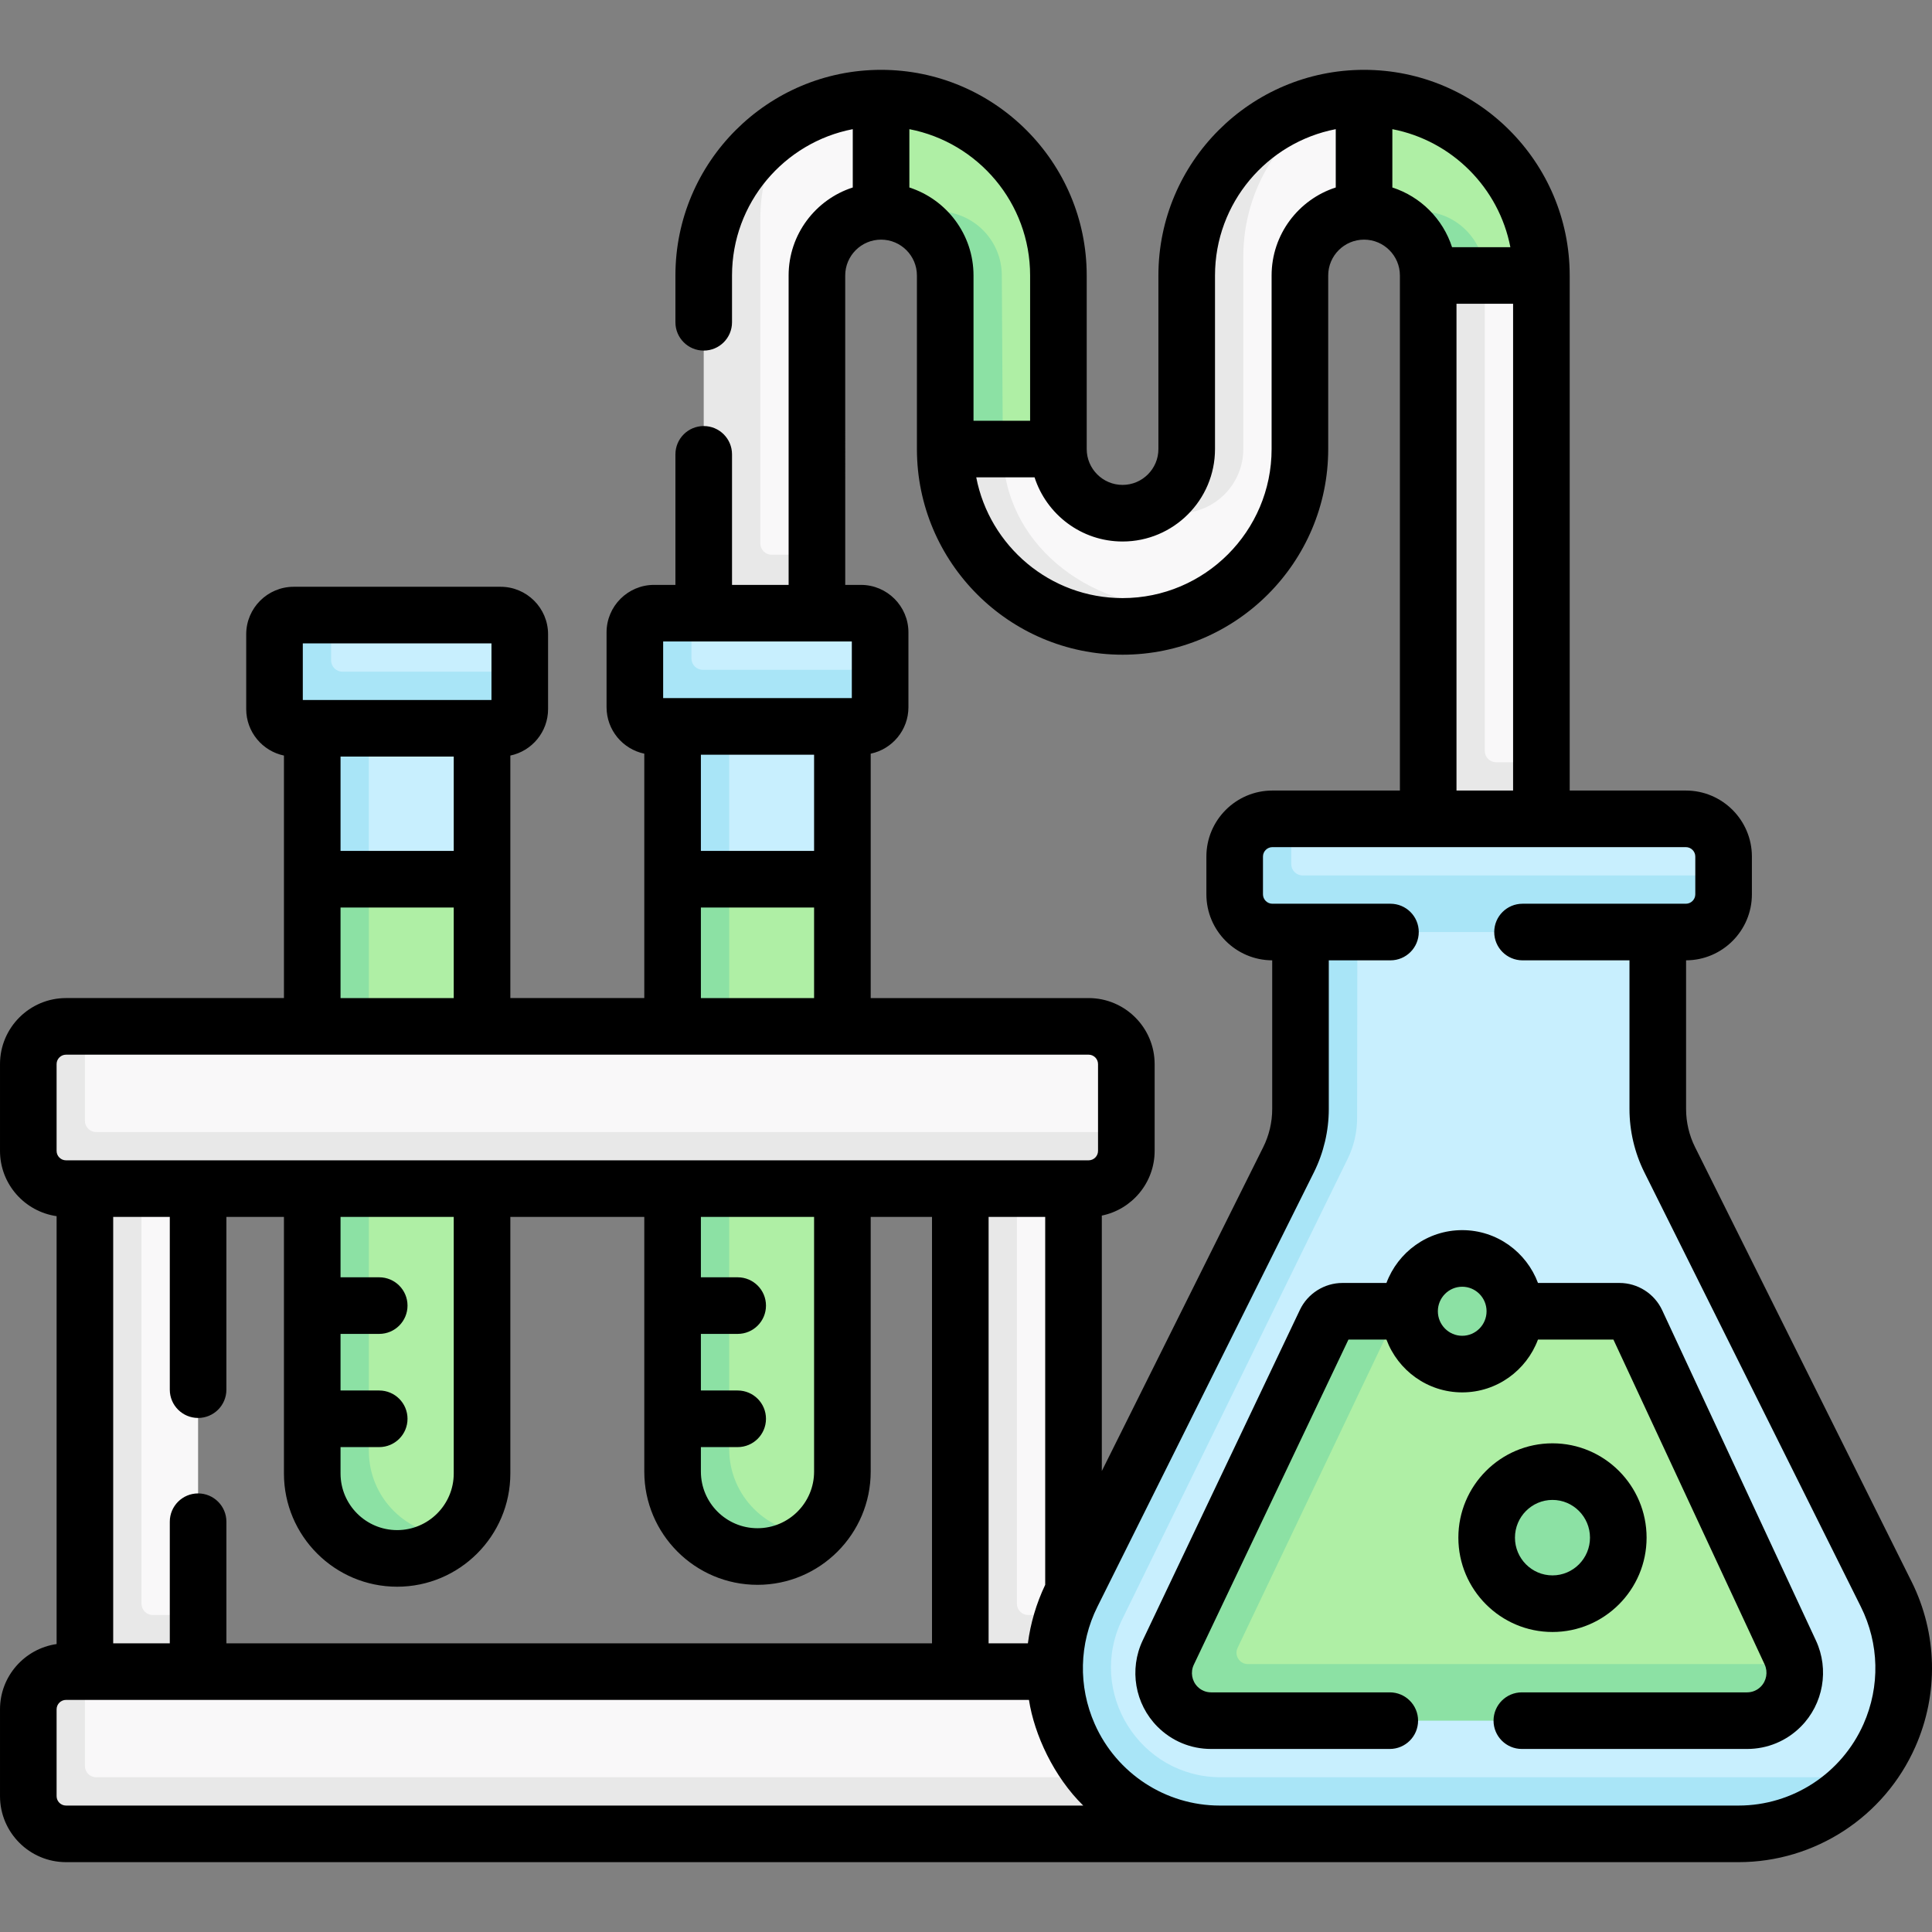 <svg id="Capa_1" enable-background="new 0 0 512.018 512.018" height="512" viewBox="0 0 512.018 512.018" width="512" xmlns="http://www.w3.org/2000/svg"><rect x="0" y="0" width="512.018" height="512.018" fill="#808080" stroke="none"/><g><g><g><g fill="#f9f8f9"><path d="m233.5 56.009c-9.374 0-17 7.626-17 17v74l-1 14h-28v-87c0-16.792 7.852-32.555 21.134-40.869 7.217-4.517 15.742-7.131 24.866-7.131l2 14.787z"/><path d="m408.5 73.009v129l-1 14h-28v-142l14-1 7.755-2z"/><path d="m361.5 26.009c-2.431 0-4.81.185-7.127.543-22.38 3.455-37.873 24.972-37.873 48.457v44c0 13.064-9.626 17-19 17s-17-7.626-17-17l-7.16-2-7.572 2-14.269 1c0 25.916 22.223 45 45 45 7.986 0 16.514-1.002 23.107-4.531 14.802-7.922 24.893-23.539 24.893-41.469v-46c0-9.374 7.626-17 17-17l2-15.298z"/></g><path d="m408.5 73.009c0-25.916-21.084-47-47-47v30c9.374 0 18 6.626 18 16l14 1z" fill="#afefa5"/><path d="m280.5 119.009v-46c0-25.916-21.084-47-47-47v30c9.374 0 18 6.626 18 16v46l14.269 1z" fill="#afefa5"/><g><path d="m204.5 147.009c-1.657 0-3-1.343-3-3v-86c0-9.124 2.622-17.643 7.14-24.86-13.282 8.314-22.14 23.068-22.14 39.86v90h30v-16z" fill="#e8e8e8"/></g><path d="m393.5 199.009v-126l-8.309-2-6.691 2v144l15.5 2 14.5-2v-15h-12c-1.657 0-3-1.343-3-3z" fill="#e8e8e8"/><g fill="#e8e8e8"><path d="m312.5 136.012c9.374 0 17-7.629 17-17.003v-51c0-17.93 10.095-33.541 24.896-41.463-22.557 3.434-39.896 22.961-39.896 46.463v46c0 6.809-5.585 17-17 17 .897.147 14.062.003 15 .003z"/><path d="m312.5 161.009c-24.227 0-46.731-16.979-46.731-42l-7.577-2-7.691 2c0 25.916 21.084 47 47 47 7.986 0 15.511-2.008 22.104-5.537-2.319.353-4.691.537-7.105.537z"/></g><path d="m376.5 56.009h-15c9.374 0 17 7.626 17 17h15c0-9.374-7.626-17-17-17z" fill="#8ce1a4"/><path d="m248.5 56.009h-15c9.374 0 17 7.626 17 17v46h15.269l-.269-46c0-9.374-7.626-17-17-17z" fill="#8ce1a4"/></g><g><g><g><path d="m131.668 192.009h-52.836c-2.807 0-5.082-2.275-5.082-5.082v-17.835c0-2.807 2.275-5.082 5.082-5.082l8.918-1h44.918c2.807 0 5.082 2.275 5.082 5.082v9.918l-1 8.918c0 2.805-2.275 5.081-5.082 5.081z" fill="#c8effe"/></g><path d="m83.75 232.009v-38l14-1 14.612-1 15.388 1v40l-15.069 1-14.931-1z" fill="#c8effe"/><path d="m127.75 233.009v157.5c0 6.517-2.771 12.387-7.198 16.496-4.015 3.726-10.392 5.004-16.302 5.004h1c-12.426 0-21.5-10.074-21.5-22.5v-155.5l14-1z" fill="#afefa5"/><g><path d="m227.168 191.509h-52.835c-2.807 0-5.082-2.275-5.082-5.082v-17.835c0-2.807 2.275-5.082 5.082-5.082l8.918-1h44.918c2.807 0 5.082 2.275 5.082 5.082v9.918l-1 8.918c-.001 2.805-2.276 5.081-5.083 5.081z" fill="#c8effe"/></g><path d="m179.25 232.009v-38.5l14-1 15.324-1 14.676 1v40.5l-14.676 1-15.324-1z" fill="#c8effe"/><path d="m82.75 193.009v40l7.5 1 7.5-1v-40l-7.5-1z" fill="#a9e5f7"/><path d="m178.25 192.509v40.5l7.771 1 7.229-1v-40.5l-7.5-1z" fill="#a9e5f7"/><path d="m223.25 233.009v157c0 6.598-2.84 12.533-7.365 16.649-3.996 3.635-10.307 4.851-16.135 4.851h1c-12.426 0-21.5-9.074-21.5-21.5v-156l14-1z" fill="#afefa5"/><g fill="#8ce1a4"><path d="m120.25 407.009c-12.426 0-22.5-10.074-22.5-22.5v-1l-1-7.5 1-7.5v-15l-1-7.926 1-7.074v-105.5h-15v105.5l1 7.5-1 7.5v15l1 7.5-1 7.5v7c0 12.426 10.074 22.5 22.5 22.5 5.91 0 11.287-2.278 15.302-6.004-.1.001-.202.004-.302.004z"/><path d="m215.75 406.509c-12.426 0-22.5-10.074-22.5-22.5v-.5l-1-7.096 1-7.904v-15l-1-7.5 1-7.5v-105.5h-15v105.5l1 7.5-1 7.5v15l1 7.5-1 7.5v6.5c0 12.426 10.074 22.5 22.5 22.5 5.91 0 11.284-2.281 15.299-6.008-.1.002-.199.008-.299.008z"/></g></g><path d="m87.75 175.009v-12h-9.918c-2.807 0-5.082 2.275-5.082 5.082v19.835c0 2.807 2.276 5.083 5.083 5.083h54.835c2.807 0 5.082-2.275 5.082-5.082v-9.918h-47c-1.657 0-3-1.343-3-3z" fill="#a9e5f7"/><path d="m183.25 174.509v-12h-9.918c-2.807 0-5.082 2.275-5.082 5.082v19.835c0 2.807 2.276 5.083 5.083 5.083h54.835c2.807 0 5.082-2.275 5.082-5.082v-9.918h-47c-1.657 0-3-1.343-3-3z" fill="#a9e5f7"/><path d="m51.5 446.009h-28v-134l14-1h15v117z" fill="#f9f8f9"/><path d="m283.5 446.509h-28v-135l14-1h15v117.5z" fill="#f9f8f9"/><path d="m37.5 425.009v-114h-15v135h30v-18h-12c-1.657 0-3-1.343-3-3z" fill="#e8e8e8"/><path d="m269.5 425.009v-114h-15v135h30v-18h-12c-1.657 0-3-1.343-3-3z" fill="#e8e8e8"/><path d="m287.5 314.009h-269c-5.523 0-10-4.477-10-10v-21c0-5.523 4.477-10 10-10l4-1h266c5.523 0 10 4.477 10 10v18l-1 4c0 5.523-4.477 10-10 10z" fill="#f9f8f9"/><path d="m287.5 485.009h-269c-5.523 0-10-4.477-10-10v-21c0-5.523 4.477-10 10-10l4-1h266c5.523 0 10 4.477 10 10v18l-1 4c0 5.523-4.477 10-10 10z" fill="#f9f8f9"/><g fill="#e8e8e8"><path d="m22.5 297.009v-25h-5c-5.523 0-10 4.477-10 10v23c0 5.523 4.477 10 10 10h271c5.523 0 10-4.477 10-10v-5h-273c-1.657 0-3-1.343-3-3z"/><path d="m22.5 468.009v-25h-5c-5.523 0-10 4.477-10 10v23c0 5.523 4.477 10 10 10h271c5.523 0 10-4.477 10-10v-5h-273c-1.657 0-3-1.343-3-3z"/></g></g><g><path d="m439.344 293.927v-46.918l-39.132-2-40.489 2-14.068 1v45.918c0 4.657-1.081 10.251-3.157 14.416l-57.38 115.136c-5.847 11.732-5.158 24.473.152 36.46 7.023 15.853 20.692 24.069 37.983 24.069l136.492 1c12.827 0 25.761-4.622 33.935-13.996 2.845-3.263 5.234-6.98 7.047-11.073 5.31-11.987 4.999-25.728-.848-37.46l-57.38-115.136c-2.074-4.165-3.155-8.759-3.155-13.416z" fill="#c8effe"/><path d="m323.554 471.009c-21.522 0-35.595-22.558-26.131-41.888l59.742-122.024c1.639-3.348 2.493-7.025 2.498-10.753l.061-49.335-7.574-1-7.493 1v46.922c0 4.655-1.081 9.246-3.157 13.412l-57.38 115.136c-5.847 11.732-6.158 25.473-.848 37.46 7.023 15.853 22.692 26.069 39.983 26.069h137.492c12.827 0 24.757-5.626 32.931-15h-170.124z" fill="#a9e5f7"/><path d="m445.787 246.009h-107.574c-5.523 0-10-4.477-10-10v-8c0-5.523 4.477-10 10-10l4-1h104.574c5.523 0 10 4.477 10 10v5l-1 5c0 5.523-4.477 9-10 9z" fill="#c8effe"/><path d="m342.213 229.009v-12h-5c-5.523 0-10 4.477-10 10v10c0 5.523 4.477 10 10 10h109.574c5.523 0 10-4.477 10-10v-5h-111.574c-1.657 0-3-1.343-3-3z" fill="#a9e5f7"/><path d="m429.194 347.509h-58.711l-13.71 1c-1.921 0-3.671 1.108-4.498 2.847l-40.665 85.606c-2.294 4.823-2.31 9.574 1.457 13.353 0 0 6.556 4.695 9.891 4.695l138.053-1c3.353 0 8.94-2.715 8.94-2.715 2.938-2.948 6.055-6.123 5.46-10.065-.011-.073.031-.221.031-.221-.192-1.038-.516-2.064-.976-3.052l-40.758-87.563c-.817-1.761-2.578-2.885-4.514-2.885z" fill="#afefa5"/><g fill="#8ce1a4"><path d="m330.697 441.009c-2.205 0-3.657-2.3-2.708-4.29l42.503-89.21h-14.71c-1.921 0-3.671 1.107-4.498 2.847l-41.665 87.606c-2.294 4.823-1.31 10.574 2.457 14.353 2.358 2.366 5.556 3.695 8.891 3.695h142.053c3.353 0 6.569-1.336 8.94-3.715 2.992-3.002 4.231-7.244 3.483-11.286z"/><ellipse cx="411.436" cy="407.509" rx="17.443" ry="17.5"/><ellipse cx="387.515" cy="347.509" rx="13.954" ry="14"/></g></g></g><g><path d="m506.593 419.134-57.379-115.136c-1.55-3.111-2.37-6.593-2.37-10.071v-39.421c9.623-.031 17.443-7.867 17.443-17.497v-10c0-9.649-7.851-17.5-17.5-17.5h-30.787v-136.5c0-30.051-24.449-54.5-54.5-54.5s-54.5 24.449-54.5 54.5v46c0 5.238-4.262 9.5-9.5 9.5s-9.5-4.262-9.5-9.5v-46c0-30.051-24.449-54.5-54.5-54.5s-54.5 24.449-54.5 54.5v12.404c0 4.142 3.358 7.5 7.5 7.5s7.5-3.358 7.5-7.5v-12.404c0-19.216 13.795-35.262 32-38.777v15.455c-9.851 3.176-17 12.427-17 23.321v82h-15v-34.596c0-4.142-3.358-7.5-7.5-7.5s-7.5 3.358-7.5 7.5v34.596h-5.667c-6.938 0-12.583 5.645-12.583 12.583v19.835c0 6.053 4.297 11.119 10 12.313v64.769h-35.5v-64.268c5.703-1.195 10-6.261 10-12.313v-19.835c0-6.938-5.645-12.583-12.583-12.583h-54.834c-6.938 0-12.583 5.645-12.583 12.583v19.835c0 6.053 4.297 11.119 10 12.313v64.269h-57.75c-9.649 0-17.5 7.851-17.5 17.5v23c0 8.798 6.534 16.081 15 17.3v113.399c-8.466 1.22-15 8.502-15 17.3v23c0 9.649 7.851 17.5 17.5 17.5h443.246c20.238 0 38.625-11.984 46.84-30.532 6.238-14.078 5.876-30.059-.993-43.842zm-120.593-209.625v-129h15v129zm14.277-144h-15.456c-2.413-7.486-8.335-13.408-15.821-15.821v-15.456c15.775 3.046 28.231 15.502 31.277 31.277zm-102.777 78c13.509 0 24.5-10.991 24.5-24.5v-46c0-19.216 13.795-35.262 32-38.777v15.455c-9.851 3.176-17 12.427-17 23.321v46c0 21.78-17.72 39.5-39.5 39.5-19.216 0-35.262-13.795-38.777-32h15.456c3.176 9.852 12.427 17.001 23.321 17.001zm-24.5-70.5v38.5h-15v-38.5c0-10.894-7.149-20.146-17-23.321v-15.456c18.205 3.515 32 19.561 32 38.777zm-49 0c0-5.238 4.262-9.5 9.5-9.5s9.5 4.262 9.5 9.5v46c0 30.051 24.449 54.5 54.5 54.5s54.5-24.449 54.5-54.5v-46c0-5.238 4.262-9.5 9.5-9.5s9.5 4.262 9.5 9.5v136.5h-33.787c-9.649 0-17.5 7.851-17.5 17.5v10c0 9.63 7.82 17.466 17.443 17.497v39.421c0 3.478-.819 6.96-2.369 10.071l-42.787 85.853v-67.695c7.978-1.626 14-8.696 14-17.147v-23c0-9.649-7.851-17.5-17.5-17.5h-57.75v-64.769c5.703-1.195 10-6.261 10-12.313v-19.835c0-6.938-5.645-12.583-12.583-12.583h-4.167zm38 362.5v-113h15v97.5c-2.358 4.961-3.897 10.186-4.587 15.5zm-209.5-39.724c-4.142 0-7.5 3.358-7.5 7.5v32.224h-15v-113h15v45.776c0 4.142 3.358 7.5 7.5 7.5s7.5-3.358 7.5-7.5v-45.776h15.25v68c0 16.542 13.458 30 30 30s30-13.458 30-30v-68h35.5v67.5c0 16.542 13.458 30 30 30s30-13.458 30-30v-67.5h16.25v113h-187v-32.224c0-4.142-3.358-7.5-7.5-7.5zm37.75-12.276h10.25c4.142 0 7.5-3.358 7.5-7.5s-3.358-7.5-7.5-7.5h-10.25v-15h10.25c4.142 0 7.5-3.358 7.5-7.5s-3.358-7.5-7.5-7.5h-10.25v-16h30v68c0 8.271-6.729 15-15 15s-15-6.729-15-15zm95.5 0h9.75c4.142 0 7.5-3.358 7.5-7.5s-3.358-7.5-7.5-7.5h-9.75v-15h9.75c4.142 0 7.5-3.358 7.5-7.5s-3.358-7.5-7.5-7.5h-9.75v-16h30v67.5c0 8.271-6.729 15-15 15s-15-6.729-15-15zm0-183.5h30v25.5h-30zm-10-30h50v15h-50zm10 70.5h30v24h-30zm-95.5-40h30v25h-30zm-10-30h50v15h-50zm10 70h30v24h-30zm-75.25 41.5c0-1.378 1.122-2.5 2.5-2.5h271c1.378 0 2.5 1.122 2.5 2.5v23c0 1.378-1.122 2.5-2.5 2.5h-271c-1.378 0-2.5-1.122-2.5-2.5zm2.5 196.5c-1.378 0-2.5-1.122-2.5-2.5v-23c0-1.378 1.122-2.5 2.5-2.5h255.195c1.419 9.252 6.625 20.401 14.384 28zm476.372-21.607c-5.814 13.125-18.817 21.607-33.125 21.607h-137.493c-14.309 0-27.311-8.481-33.125-21.607-4.421-9.98-4.165-21.308.703-31.077l57.38-115.137c2.58-5.178 3.944-10.974 3.944-16.761v-39.418h16.344c4.142 0 7.5-3.358 7.5-7.5s-3.358-7.5-7.5-7.5h-31.287c-1.378 0-2.5-1.122-2.5-2.5v-10c0-1.378 1.122-2.5 2.5-2.5h109.574c1.378 0 2.5 1.122 2.5 2.5v10c0 1.378-1.122 2.5-2.5 2.5h-43.287c-4.142 0-7.5 3.358-7.5 7.5s3.358 7.5 7.5 7.5h28.344v39.418c0 5.788 1.364 11.583 3.944 16.762l57.379 115.136c4.87 9.769 5.126 21.096.705 31.077z"/><path d="m440.509 347.228c-2.042-4.385-6.483-7.219-11.315-7.219h-21.599c-3.047-8.162-10.886-14-20.08-14s-17.034 5.838-20.08 14h-11.661c-4.789 0-9.212 2.797-11.271 7.125l-41.665 87.605c-3.647 7.668-2.072 16.858 3.918 22.869 3.792 3.805 8.836 5.9 14.203 5.9h47.36c4.142 0 7.5-3.358 7.5-7.5s-3.358-7.5-7.5-7.5h-47.36c-1.351 0-2.622-.529-3.579-1.489-1.527-1.533-1.928-3.878-.996-5.837l40.983-86.173h10.067c3.047 8.162 10.886 14 20.08 14s17.034-5.838 20.08-14h19.991l40.083 86.112c.919 1.976.506 4.338-1.028 5.878-.971.974-2.259 1.51-3.628 1.51h-59.693c-4.142 0-7.5 3.358-7.5 7.5s3.358 7.5 7.5 7.5h59.693c5.385 0 10.447-2.103 14.252-5.921 5.958-5.979 7.567-15.14 4.003-22.797zm-52.994 6.781c-3.559 0-6.454-2.916-6.454-6.5s2.896-6.5 6.454-6.5 6.454 2.916 6.454 6.5-2.896 6.5-6.454 6.5z"/><path d="m436.379 407.509c0-13.785-11.189-25-24.943-25s-24.942 11.215-24.942 25 11.189 25 24.942 25 24.943-11.215 24.943-25zm-34.885 0c0-5.514 4.46-10 9.942-10s9.943 4.486 9.943 10-4.46 10-9.943 10-9.942-4.486-9.942-10z"/></g></g></svg>